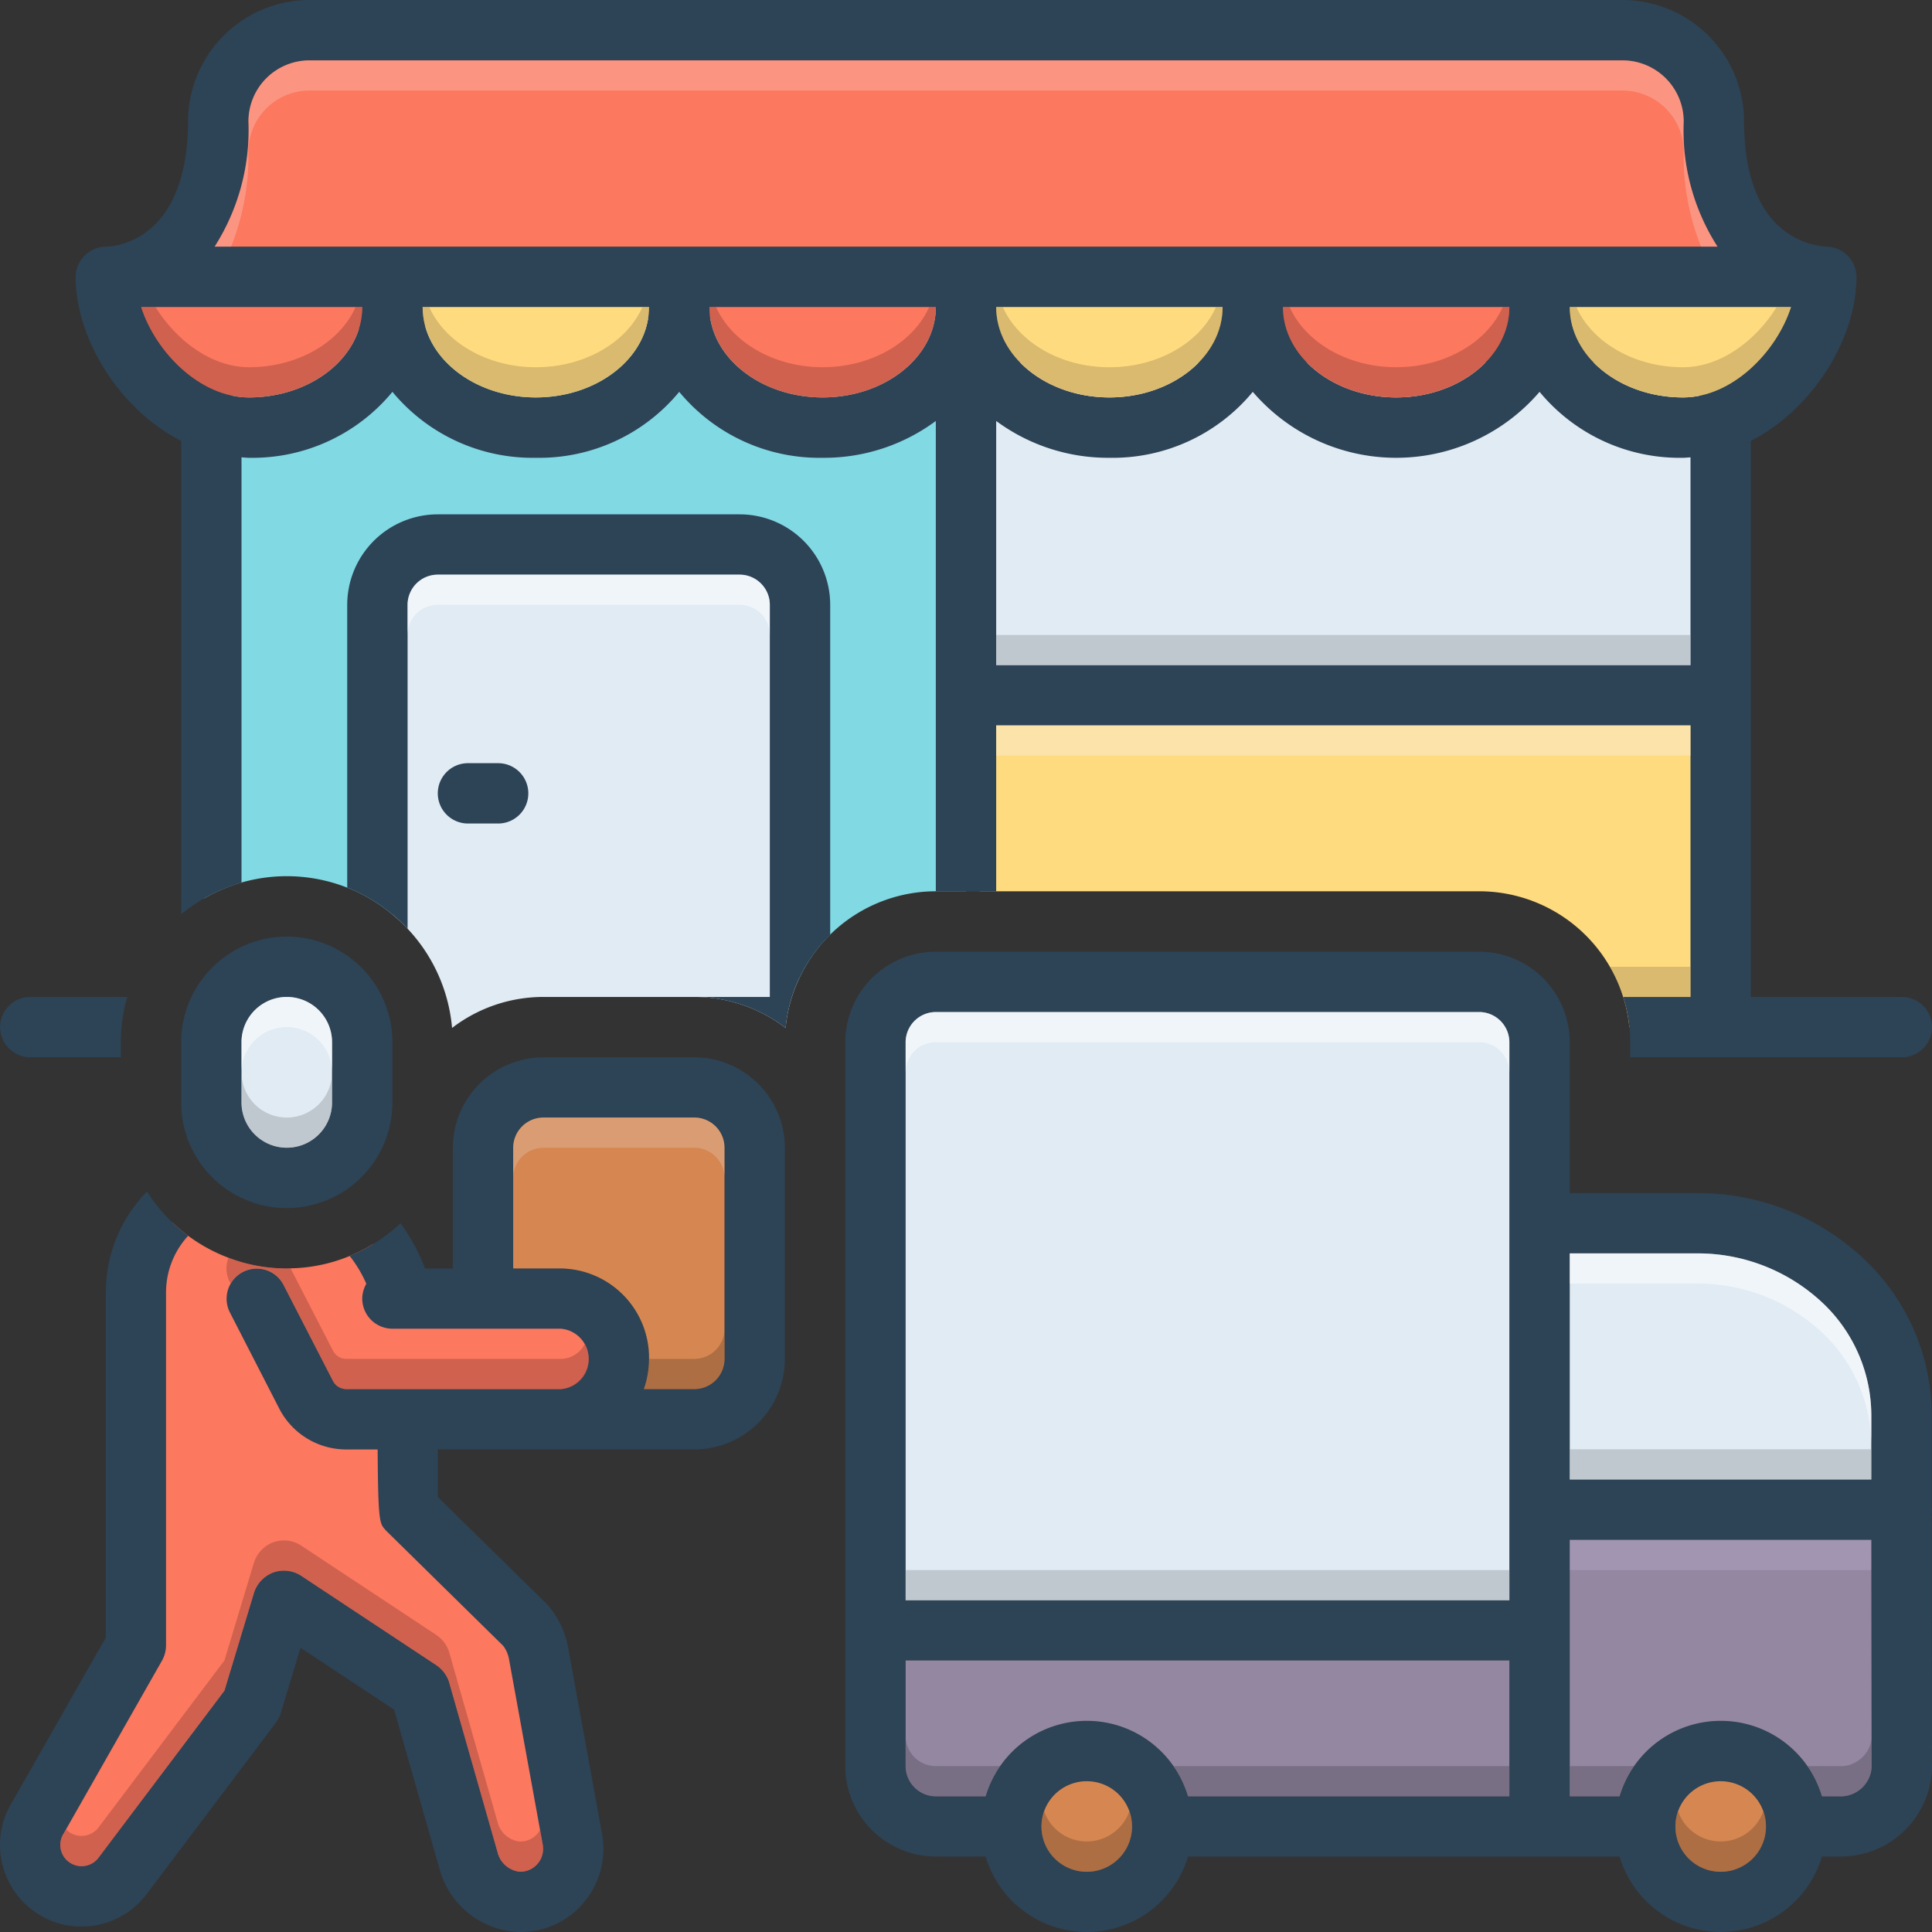 <svg id="Layer_1" viewBox="0 0 128 128" xmlns="http://www.w3.org/2000/svg" data-name="Layer 1"><rect x="0" y="0" width="128" height="128" fill="#333333" stroke="none"/><path d="m64.005 24.032h48.598v21.986h-48.598z" fill="#e1ebf4"/><path d="m113.51 46.06v21.99h-5.56a10.137 10.137 0 0 0 -.41-2 9.643 9.643 0 0 0 -.88-2 9.993 9.993 0 0 0 -8.66-5h-33.09v-12.99z" fill="#ffdb80"/><path d="m29.952 68.103a9.943 9.943 0 0 1 6.048-2.053h10a9.943 9.943 0 0 1 6.048 2.053 9.913 9.913 0 0 1 .91-3.295v-28.604h-26.959v24.385a10.986 10.986 0 0 1 3.952 7.515z" fill="#e1ebf4"/><g fill="#81d9e3"><path d="m52.37 66.382c-.018.064-.03.131-.047.195.017-.065.029-.131.047-.195z"/><path d="m29.735 66.731c.021.097.049.191.067.289-.018-.098-.046-.192-.067-.289z"/><path d="m52.174 67.216c-.055.291-.098.587-.126.886.028-.3.072-.595.126-.886z"/><path d="m29.453 65.681c.031.096.067.189.096.286-.028-.097-.065-.19-.096-.286z"/><path d="m19 21.963-5.477 6.423v31.138a10.916 10.916 0 0 1 12.477 1.064l-0-0v-24.385h26.959v28.604l-0.0 0a10.001 10.001 0 0 1 9.042-5.758h2.005v-38.71z"/><path d="m52.63 65.585-.005.014z"/><path d="m29.086 64.706c.034.08.073.158.105.238-.033-.081-.071-.159-.105-.238z"/><path d="m26.804 61.326-.024-.024z"/><path d="m27.48 62.076c.018.022.036.044.054.066z"/><path d="m28.634 63.78c.033.06.068.119.1.18-.032-.061-.067-.12-.1-.18z"/><path d="m28.098 62.903c.027.041.056.08.083.121-.027-.041-.055-.081-.083-.121z"/></g><path d="m40.06 92.03c-1.62 3.1-13.54 1.73-13.54 1.73l.6 5.58 7.86 9.16 2.69 15.79-5.23 1.14-4.43-13.24-9.11-5.28-2.14 5.92-10.81 12.85-4.88-3.39 7.77-13.24.4-23.9.9-2.11a3.091 3.091 0 0 1 1.29-2.04 10.945 10.945 0 0 0 3.71 2.33 10.755 10.755 0 0 0 3.86.71 2.088 2.088 0 0 0 .25-.01 10.787 10.787 0 0 0 5.45-1.6 6.302 6.302 0 0 1 1.3 1.42c2.73 4.18 13 2.68 13 2.68s2.68 2.4 1.06 5.5z" fill="#fc785e"/><path d="m19 62.05a7.014 7.014 0 0 0 -7 7v3.99a7 7 0 0 0 14 0v-3.99a7.008 7.008 0 0 0 -7-7zm3 10.99a3 3 0 0 1 -6 0v-3.99a3 3 0 0 1 6 0z" fill="#2d4356"/><path d="m22 69.05v3.99a3 3 0 0 1 -6 0v-3.99a3 3 0 0 1 6 0z" fill="#e1ebf4"/><path d="m31.004 50.563a1.998 1.998 0 1 0 0 3.997h2a1.998 1.998 0 1 0 0-3.997z" fill="#2d4356"/><path d="m128 100.02a1.101 1.101 0 0 0 -.02-.18v-6.1a14.19 14.19 0 0 0 -4.23-10.08 16.069 16.069 0 0 0 -11.34-4.62h-8.41v-9.99a6.005 6.005 0 0 0 -6-6h-36a6.005 6.005 0 0 0 -6 6v47.96a6.003 6.003 0 0 0 6 5.99h3.3a6.996 6.996 0 0 0 13.41 0h28.59a6.996 6.996 0 0 0 13.41 0h1.12a6.043 6.043 0 0 0 6.17-5.9l-.02-16.9a1.102 1.102 0 0 0 .02-.18zm-56 23.98a2.995 2.995 0 1 1 3-2.99 3 3 0 0 1 -3 2.99zm28-4.99h-21.29a6.996 6.996 0 0 0 -13.41 0h-3.3a2.006 2.006 0 0 1 -2-2v-7h40zm0-12.99h-40v-36.97a2.006 2.006 0 0 1 2-2h36a2.006 2.006 0 0 1 2 2zm4-22.98h8.41a12.074 12.074 0 0 1 8.51 3.44 10.268 10.268 0 0 1 3.06 7.26v4.28h-19.98zm10 40.96a2.995 2.995 0 1 1 3-2.99 3 3 0 0 1 -3 2.99zm7.83-4.99h-1.12a6.996 6.996 0 0 0 -13.41 0h-3.3v-16.99h19.98l.02 15.09a2.06 2.06 0 0 1 -2.17 1.9z" fill="#2d4356"/><path d="m123.98 93.74v4.28h-19.98v-14.98h8.41a12.074 12.074 0 0 1 8.51 3.44 10.268 10.268 0 0 1 3.06 7.26z" fill="#e1ebf4"/><path d="m124 117.11a2.06 2.06 0 0 1 -2.17 1.9h-1.12a6.996 6.996 0 0 0 -13.41 0h-3.3v-16.99h19.98z" fill="#9387a2"/><path d="m117 121.01a3 3 0 1 1 -3-3 3 3 0 0 1 3 3z" fill="#d68751"/><path d="m75 121.01a3 3 0 1 1 -3-3 2.994 2.994 0 0 1 3 3z" fill="#d68751"/><path d="m100 110.01v9h-21.29a6.996 6.996 0 0 0 -13.41 0h-3.3a2.006 2.006 0 0 1 -2-2v-7z" fill="#9387a2"/><path d="m100 69.05v36.97h-40v-36.97a2.006 2.006 0 0 1 2-2h36a2.006 2.006 0 0 1 2 2z" fill="#e1ebf4"/><path d="m126 66.05h-10v-36.84c4.12-2.1 7-6.8 7-10.87a2.03 2.03 0 0 0 -2.02-2 5.266 5.266 0 0 1 -3.26-1.48c-1.43-1.41-2.16-3.71-2.17-6.82a8.058 8.058 0 0 0 -8-8.04h-87.09a8.051 8.051 0 0 0 -8 8.04c-.04 7.99-4.9 8.29-5.45 8.3a2.039 2.039 0 0 0 -2 2c0 4.07 2.87 8.77 6.99 10.87v31.37a10.97 10.97 0 0 1 4-2.1v-28.18c.17.01.34.03.5.03a12.025 12.025 0 0 0 9.5-4.37 12.055 12.055 0 0 0 9.5 4.37 12.025 12.025 0 0 0 9.5-4.37 12.055 12.055 0 0 0 9.5 4.37 12.424 12.424 0 0 0 7.5-2.44v31.17h4v-11h46v17.99h-4.46a9.907 9.907 0 0 1 .46 3v1h18a2 2 0 0 0 0-4zm-7.34-45.71c-.97 3.01-3.92 5.99-7.16 5.99-4.13 0-7.5-2.69-7.5-5.99zm-102.16 5.99c-3.24 0-6.18-2.98-7.15-5.99h14.65c0 3.3-3.36 5.99-7.5 5.99zm19 0c-4.13 0-7.5-2.69-7.5-5.99h15c0 3.3-3.36 5.99-7.5 5.99zm19 0c-4.13 0-7.5-2.69-7.5-5.99h15c0 3.3-3.36 5.99-7.5 5.99zm-40.28-9.99a14.369 14.369 0 0 0 2.24-8.29 4.042 4.042 0 0 1 4-4.05h87.09a4.055 4.055 0 0 1 4 4.05 14.22 14.22 0 0 0 2.24 8.29zm85.78 4c0 3.3-3.36 5.99-7.5 5.99-4.13 0-7.5-2.69-7.5-5.99zm-19 0c0 3.3-3.36 5.99-7.5 5.99-4.13 0-7.5-2.69-7.5-5.99zm31 23.73h-46v-16.18a12.468 12.468 0 0 0 7.5 2.44 12.04 12.04 0 0 0 9.5-4.37 12.511 12.511 0 0 0 19 0 12.04 12.04 0 0 0 9.5 4.37c.17 0 .33-.02.5-.03z" fill="#2d4356"/><path d="m118.66 20.34c-.97 3.01-3.92 5.99-7.16 5.99-4.13 0-7.5-2.69-7.5-5.99z" fill="#ffdb80"/><path d="m100 20.34c0 3.3-3.36 5.99-7.5 5.99-4.13 0-7.5-2.69-7.5-5.99z" fill="#fc785e"/><path d="m81 20.34c0 3.3-3.36 5.99-7.5 5.99-4.13 0-7.5-2.69-7.5-5.99z" fill="#ffdb80"/><path d="m62 20.34c0 3.3-3.36 5.99-7.5 5.99-4.13 0-7.5-2.69-7.5-5.99z" fill="#fc785e"/><path d="m43 20.34c0 3.3-3.36 5.99-7.5 5.99-4.13 0-7.5-2.69-7.5-5.99z" fill="#ffdb80"/><path d="m24 20.34c0 3.3-3.36 5.99-7.5 5.99-3.24 0-6.18-2.98-7.15-5.99z" fill="#fc785e"/><path d="m113.79 16.34h-99.57a14.369 14.369 0 0 0 2.24-8.29 4.042 4.042 0 0 1 4-4.05h87.09a4.055 4.055 0 0 1 4 4.05 14.22 14.22 0 0 0 2.24 8.29z" fill="#fc785e"/><path d="m8.005 70.047v-.999a10.931 10.931 0 0 1 .426-2.998h-6.426a1.998 1.998 0 1 0 0 3.997z" fill="#2d4356"/><path d="m46 70.05h-10a6.009 6.009 0 0 0 -6 5.99v8h-1.84a12.262 12.262 0 0 0 -1.63-3 11.02 11.02 0 0 1 -3.36 2.17 8.544 8.544 0 0 1 1.1 1.84 2.055 2.055 0 0 0 -.27.98 1.999 1.999 0 0 0 2 2h11.16a2.007 2.007 0 0 1 0 4h-14.21a.997.997 0 0 1 -.89-.54l-3.28-6.37a1.997 1.997 0 0 0 -3.55 1.83l3.27 6.37a4.991 4.991 0 0 0 4.45 2.71h2.07c.03 4.76.13 4.89.49 5.3a1.198 1.198 0 0 0 .11.12l7.72 7.59a2.085 2.085 0 0 1 .38.86l2.24 12.32c.01.1.02.19.02.28a1.498 1.498 0 0 1 -.47 1.09 1.474 1.474 0 0 1 -1.13.41 1.703 1.703 0 0 1 -1.42-1.3l-3.22-11.3a2.172 2.172 0 0 0 -.82-1.07l-8.98-5.94a2.093 2.093 0 0 0 -1.13-.33 2.06 2.06 0 0 0 -.7.12 2.129 2.129 0 0 0 -1.28 1.34l-1.96 6.49-8.39 11.13a1.408 1.408 0 0 1 -2.24-1.7c.02-.04.04-.07.06-.11l6.41-11.27a2.086 2.086 0 0 0 .29-1.06v-23.37a5.541 5.541 0 0 1 1.47-3.76 10.891 10.891 0 0 1 -2.73-2.93 9.544 9.544 0 0 0 -2.73 6.69v22.86l-6.16 10.82a5.425 5.425 0 0 0 1.17 7.14 5.327 5.327 0 0 0 3.39 1.19 5.417 5.417 0 0 0 4.21-2.02l8.64-11.46a2.504 2.504 0 0 0 .29-.5.976.976 0 0 0 .05-.16l1.31-4.33 6.2 4.1 3 10.52a5.674 5.674 0 0 0 5.03 4.2c.11.01.23.01.34.01a5.418 5.418 0 0 0 3.77-1.5 5.517 5.517 0 0 0 1.73-4 5.693 5.693 0 0 0 -.09-.99l-2.24-12.31a5.93 5.93 0 0 0 -1.29-2.78 1.735 1.735 0 0 0 -.13-.15l-7.22-7.09v-3.15h16.99a6.005 6.005 0 0 0 6-6v-13.99a6.003 6.003 0 0 0 -6-5.99zm2 19.98a1.999 1.999 0 0 1 -2 2h-3.34a6.042 6.042 0 0 0 .34-2 5.919 5.919 0 0 0 -5.84-5.99h-3.16v-8a2.006 2.006 0 0 1 2-2h10a1.999 1.999 0 0 1 2 2z" fill="#2d4356"/><path d="m48 76.04v13.99a1.999 1.999 0 0 1 -2 2h-3.34a6.042 6.042 0 0 0 .34-2 5.919 5.919 0 0 0 -5.84-5.99h-3.16v-8a2.006 2.006 0 0 1 2-2h10a1.999 1.999 0 0 1 2 2z" fill="#d68751"/><path d="m27.004 61.529v-21.457a2.001 2.001 0 0 1 2-1.998h19.999a2.001 2.001 0 0 1 2 1.998v25.979h-4.992a9.943 9.943 0 0 1 6.037 2.052 9.97 9.97 0 0 1 2.955-6.175v-21.856a6.004 6.004 0 0 0 -6-5.995h-19.999a6.004 6.004 0 0 0 -6 5.995v18.737a11.019 11.019 0 0 1 4 2.72z" fill="#2d4356"/><path d="m112 64.05v2h-4.46a9.643 9.643 0 0 0 -.88-2z" fill="#ad9359" opacity=".45"/><path d="m39 90.03a1.925 1.925 0 0 1 -1.84 2h-14.21a.997.997 0 0 1 -.89-.54l-3.28-6.37a1.992 1.992 0 0 0 -2.69-.86 1.852 1.852 0 0 0 -.81.78l-.05-.09a1.96 1.96 0 0 1 -.09-1.62 10.755 10.755 0 0 0 3.86.71 2.088 2.088 0 0 0 .25-.01l2.81 5.46a.997.997 0 0 0 .89.54h14.21a1.8 1.8 0 0 0 1.59-1 2.089 2.089 0 0 1 .25 1z" fill="#a54b3f" opacity=".5"/><path d="m35.98 122.5a1.498 1.498 0 0 1 -.47 1.09 1.474 1.474 0 0 1 -1.13.41 1.703 1.703 0 0 1 -1.42-1.3l-3.22-11.3a2.172 2.172 0 0 0 -.82-1.07l-8.98-5.94a2.093 2.093 0 0 0 -1.13-.33 2.06 2.06 0 0 0 -.7.12 2.129 2.129 0 0 0 -1.28 1.34l-1.96 6.49-8.39 11.13a1.408 1.408 0 0 1 -2.24-1.7c.02-.04.04-.07.06-.11l.08-.14a1.056 1.056 0 0 0 .15.15 1.432 1.432 0 0 0 1.95-.2l8.39-11.13 1.96-6.49a2.129 2.129 0 0 1 1.28-1.34 2.06 2.06 0 0 1 .7-.12 2.093 2.093 0 0 1 1.13.33l8.98 5.94a2.172 2.172 0 0 1 .82 1.07l3.22 11.3a1.703 1.703 0 0 0 1.42 1.3 1.474 1.474 0 0 0 1.13-.41 1.308 1.308 0 0 0 .27-.36l.18.99c.01.1.02.19.02.28z" fill="#a54b3f" opacity=".5"/><path d="m22 69.05v2a3 3 0 0 0 -6 0v-2a3 3 0 0 1 6 0z" fill="#fff" opacity=".5"/><path d="m22 71.04v2a3 3 0 0 1 -6 0v-2a3 3 0 0 0 6 0z" fill="#9fa5aa" opacity=".5"/><path d="m123.98 93.74v2a10.268 10.268 0 0 0 -3.06-7.26 12.074 12.074 0 0 0 -8.51-3.44h-8.41v-2h8.41a12.074 12.074 0 0 1 8.51 3.44 10.268 10.268 0 0 1 3.06 7.26z" fill="#fff" opacity=".5"/><path d="m104 96.02h19.98v2h-19.98z" fill="#9fa5aa" opacity=".5"/><path d="m104 102.02h19.98v2h-19.98z" fill="#dccef2" opacity=".2"/><path d="m60 104.02h40v2h-40z" fill="#9fa5aa" opacity=".5"/><path d="m104 117.01h4.27a6.75 6.75 0 0 0 -.97 2h-3.3z" fill="#5f5968" opacity=".5"/><path d="m124 115.16v1.95a2.06 2.06 0 0 1 -2.17 1.9h-1.12a6.75 6.75 0 0 0 -.97-2h2.09a2.069 2.069 0 0 0 2.17-1.85z" fill="#5f5968" opacity=".5"/><path d="m117 121.01a3 3 0 0 1 -6 0 2.772 2.772 0 0 1 .18-1 2.993 2.993 0 0 0 5.64 0 2.772 2.772 0 0 1 .18 1z" fill="#72492d" opacity=".4"/><path d="m75 121.01a3 3 0 0 1 -6 0 2.772 2.772 0 0 1 .18-1 2.993 2.993 0 0 0 5.64 0 2.772 2.772 0 0 1 .18 1z" fill="#72492d" opacity=".4"/><path d="m62 117.01h4.27a6.75 6.75 0 0 0 -.97 2h-3.3a2.006 2.006 0 0 1 -2-2v-2a2.006 2.006 0 0 0 2 2z" fill="#5f5968" opacity=".5"/><path d="m100 117.01v2h-21.29a6.75 6.75 0 0 0 -.97-2z" fill="#5f5968" opacity=".5"/><path d="m100 69.05v2a2.006 2.006 0 0 0 -2-2h-36a2.006 2.006 0 0 0 -2 2v-2a2.006 2.006 0 0 1 2-2h36a2.006 2.006 0 0 1 2 2z" fill="#fff" opacity=".5"/><path d="m113.79 16.34h-1.09a15.982 15.982 0 0 1 -1.15-6.29 4.055 4.055 0 0 0 -4-4.05h-87.09a4.042 4.042 0 0 0 -4 4.05 16.163 16.163 0 0 1 -1.15 6.29h-1.09a14.369 14.369 0 0 0 2.24-8.29 4.042 4.042 0 0 1 4-4.05h87.09a4.055 4.055 0 0 1 4 4.05 14.22 14.22 0 0 0 2.24 8.29z" fill="#f9dbd7" opacity=".3"/><path d="m118.66 20.34c-.97 3.01-3.92 5.99-7.16 5.99-4.13 0-7.5-2.69-7.5-5.99h.44c1.03 2.32 3.81 3.99 7.06 3.99 2.51 0 4.84-1.78 6.21-3.99z" fill="#ad9359" opacity=".45"/><path d="m100 20.34c0 3.3-3.36 5.99-7.5 5.99-4.13 0-7.5-2.69-7.5-5.99h.44c1.03 2.32 3.81 3.99 7.06 3.99 3.26 0 6.04-1.67 7.06-3.99z" fill="#a54b3f" opacity=".5"/><path d="m81 20.34c0 3.3-3.36 5.99-7.5 5.99-4.13 0-7.5-2.69-7.5-5.99h.44c1.03 2.32 3.81 3.99 7.06 3.99 3.26 0 6.04-1.67 7.06-3.99z" fill="#ad9359" opacity=".45"/><path d="m62 20.34c0 3.3-3.36 5.99-7.5 5.99-4.13 0-7.5-2.69-7.5-5.99h.44c1.03 2.32 3.81 3.99 7.06 3.99 3.26 0 6.04-1.67 7.06-3.99z" fill="#a54b3f" opacity=".5"/><path d="m43 20.34c0 3.3-3.36 5.99-7.5 5.99-4.13 0-7.5-2.69-7.5-5.99h.44c1.03 2.32 3.81 3.99 7.06 3.99 3.26 0 6.04-1.67 7.06-3.99z" fill="#ad9359" opacity=".45"/><path d="m24 20.34c0 3.3-3.36 5.99-7.5 5.99-3.24 0-6.18-2.98-7.15-5.99h.95c1.37 2.21 3.69 3.99 6.2 3.99 3.26 0 6.04-1.67 7.06-3.99z" fill="#a54b3f" opacity=".5"/><path d="m66 48.06h46v2h-46z" fill="#f9edd2" opacity=".5"/><path d="m66 42.07h46v2h-46z" fill="#9fa5aa" opacity=".5"/><path d="m48 76.04v2a1.999 1.999 0 0 0 -2-2h-10a2.006 2.006 0 0 0 -2 2v-2a2.006 2.006 0 0 1 2-2h10a1.999 1.999 0 0 1 2 2z" fill="#e5d0c3" opacity=".3"/><path d="m48 88.03v2a1.999 1.999 0 0 1 -2 2h-3.34a6.042 6.042 0 0 0 .34-2h3a1.999 1.999 0 0 0 2-2z" fill="#72492d" opacity=".4"/><path d="m51 40.07v2a1.999 1.999 0 0 0 -2-2h-20a2.006 2.006 0 0 0 -2 2v-2a2.006 2.006 0 0 1 2-2h20a1.999 1.999 0 0 1 2 2z" fill="#fff" opacity=".5"/></svg>